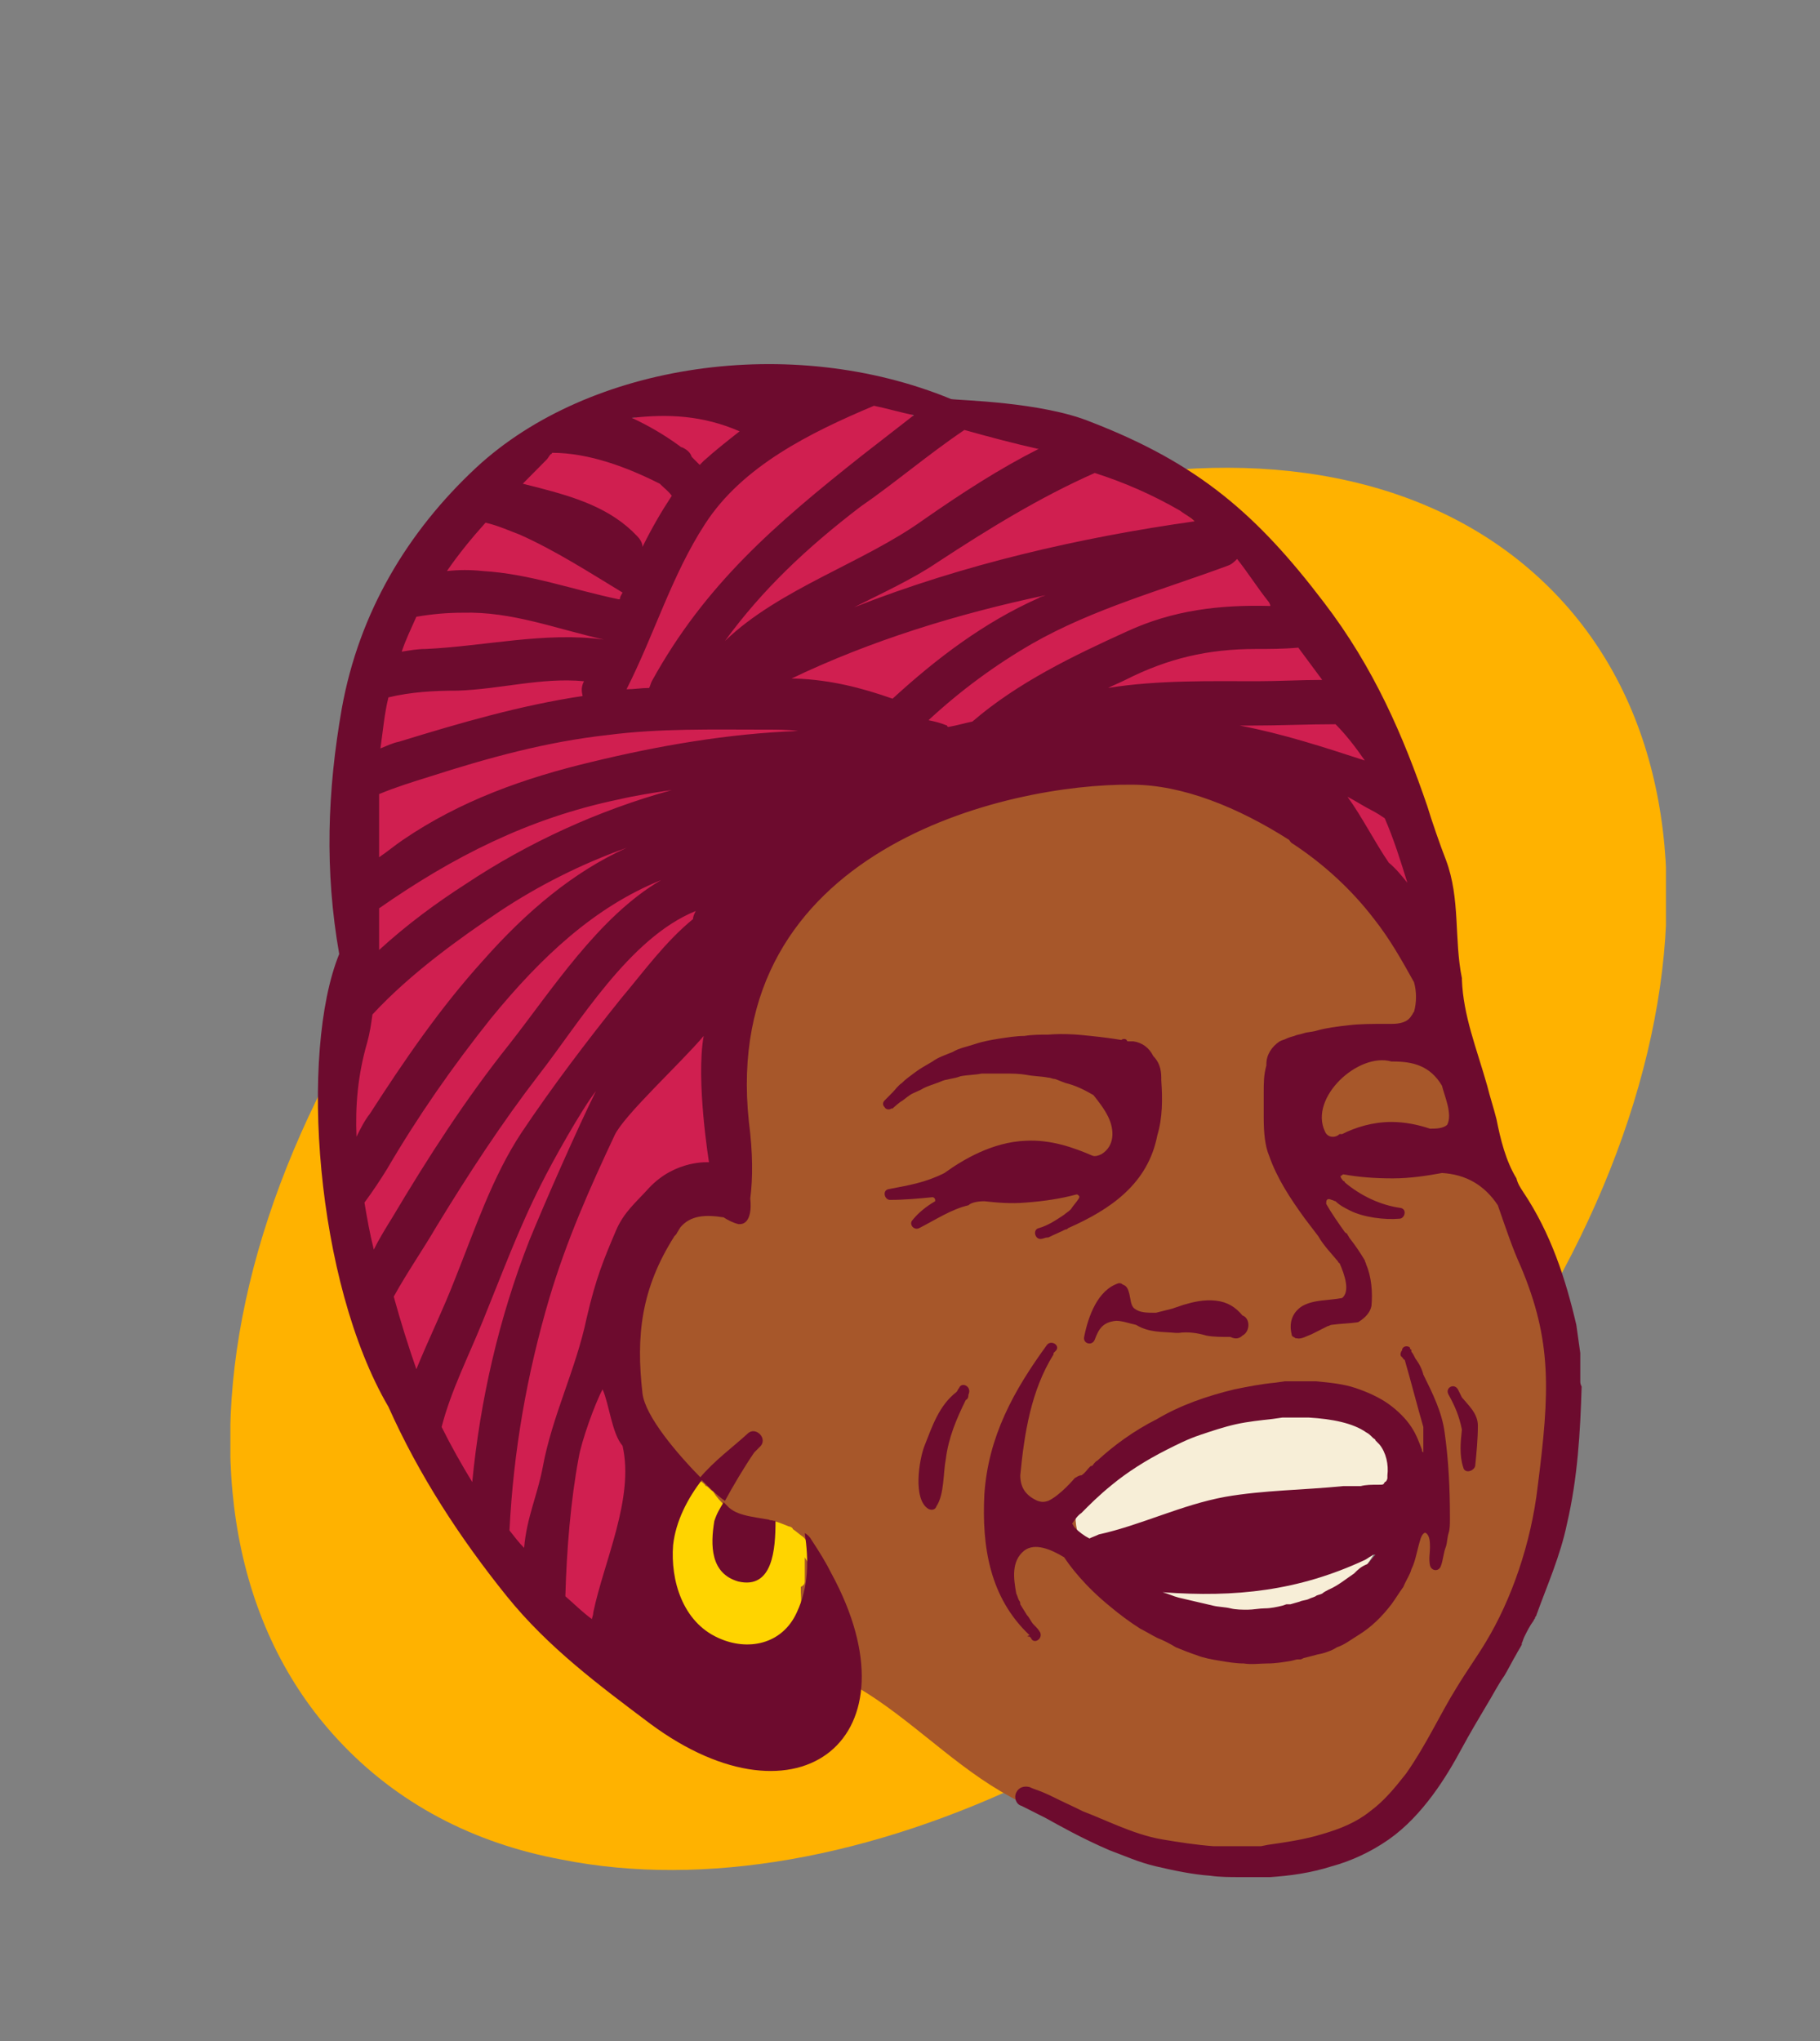 <svg width="66" height="74" viewBox="0 0 66 74" fill="none" xmlns="http://www.w3.org/2000/svg">
<rect x="0" y="0" width="66" height="74" fill="#808080" stroke="none"/>
<g clip-path="url(#clip0)">
<path d="M56.566 21.699C48.976 13.542 32.942 16.171 20.702 27.603C8.462 39.034 4.667 54.92 12.257 63.077C14.395 65.385 17.174 66.834 20.381 67.424C25.512 68.444 31.605 67.371 37.645 64.419C41.226 62.648 44.807 60.233 48.121 57.12C60.308 45.689 64.103 29.803 56.566 21.699Z" fill="#FFB200"/>
</g>
<path d="M29.329 55.537C28.605 54.806 27.303 54.757 26.628 55.537C26.579 55.585 26.531 55.634 26.531 55.634C27.014 53.344 23.444 52.419 22.817 54.757C22.286 56.657 23.154 58.313 24.746 59.337C25.518 59.824 26.483 59.921 27.351 59.726C28.171 59.531 28.847 58.801 29.377 58.216C30.004 57.485 30.101 56.316 29.329 55.537Z" fill="#FFD400"/>
<path d="M48.769 51.347C48.625 51.347 48.48 51.347 48.335 51.396C47.563 51.152 46.695 51.103 45.971 51.201C43.752 51.493 41.727 52.467 39.7 53.393C37.867 54.221 38.832 56.608 40.472 56.901C40.617 57.144 40.858 57.388 41.148 57.534C42.981 58.606 44.766 59.288 46.888 58.654C48.914 58.07 50.361 56.218 50.506 54.124C50.506 54.026 50.506 53.929 50.506 53.831C50.844 52.711 50.217 51.347 48.769 51.347Z" fill="#F7EED7"/>
<path d="M55.667 43.942C55.33 43.601 55.137 43.163 54.944 42.724C54.799 42.529 54.703 42.286 54.606 42.042C54.51 41.799 54.461 41.555 54.413 41.312C54.027 40.386 53.545 39.509 53.545 38.486C53.545 38.437 53.545 38.437 53.545 38.389C52.676 36.781 51.663 35.319 50.458 34.004C49.927 31.958 48.721 31.081 46.84 30.009C46.213 29.668 45.586 29.327 44.958 29.084C44.958 29.084 44.958 29.084 44.91 29.084C44.765 29.035 44.669 28.986 44.524 28.938C43.994 27.671 43.077 26.843 41.582 26.843C40.713 26.843 39.749 27.33 39.025 28.061C35.745 27.817 32.754 29.035 30.487 31.471C30.439 31.52 30.342 31.568 30.294 31.617C28.027 33.225 27.207 35.709 26.29 38.194C25.952 39.119 26.338 39.85 26.965 40.24C26.821 41.458 26.724 42.675 26.628 43.893C26.145 43.699 25.567 43.65 24.988 43.942C22.672 45.063 22.286 47.06 22.817 49.057C22.672 49.301 22.576 49.642 22.576 49.983C22.527 51.444 23.685 52.711 24.795 53.539C24.843 53.442 24.988 53.344 25.132 53.442C25.181 53.49 25.229 53.539 25.277 53.588C25.373 53.685 25.47 53.734 25.567 53.832C25.567 53.832 25.567 53.88 25.615 53.88C25.711 53.929 25.759 54.026 25.856 54.075C26.097 54.465 26.531 54.855 26.965 55.001C27.062 55.196 27.11 55.391 27.207 55.634C27.303 55.829 27.399 56.072 27.496 56.267C27.593 55.975 27.737 55.683 27.882 55.488C27.834 55.488 27.834 55.488 27.785 55.488C27.593 55.439 27.641 55.147 27.785 55.098H27.834H27.882C28.123 55.147 28.364 55.244 28.605 55.342C28.654 55.342 28.75 55.391 28.75 55.439C28.895 55.537 28.991 55.634 29.136 55.731C29.329 55.926 29.474 56.219 29.619 56.462C29.763 56.657 29.86 56.852 29.908 57.096C29.956 57.339 29.57 57.437 29.522 57.193C29.474 56.949 29.329 56.706 29.184 56.462C29.184 56.755 29.184 57.047 29.184 57.339C29.184 57.437 29.136 57.485 29.04 57.534C29.04 57.583 29.04 57.68 29.04 57.729C29.04 57.924 29.136 58.508 28.847 58.606C28.895 58.703 28.991 58.801 29.04 58.898C29.522 59.629 30.101 60.311 30.68 60.944C32.706 62.016 34.298 63.77 36.275 64.939C38.301 66.108 40.617 67.18 42.932 67.764C46.406 67.959 49.831 66.498 52.194 63.77C52.194 63.721 52.194 63.672 52.242 63.623C52.725 62.941 52.966 62.162 53.448 61.48C53.931 60.798 54.365 60.019 54.799 59.288L54.847 59.239C55.908 56.365 56.294 53.101 56.294 50.178C56.439 48.132 56.198 46.037 55.667 43.942ZM49.638 56.901C47.611 58.606 44.814 59.483 42.353 58.119C41.823 57.826 41.533 57.388 41.437 56.949C39.556 57.778 37.964 54.708 39.845 53.393C41.34 52.37 43.125 51.932 44.814 51.444C46.406 51.006 48.19 50.714 49.589 51.737C50.699 52.565 50.602 53.929 49.927 54.757C50.361 55.488 50.265 56.413 49.638 56.901Z" fill="#A7572A"/>
<path d="M52.146 32.445C52.001 31.958 51.905 31.471 51.808 30.984C51.76 30.74 51.664 30.448 51.567 30.204C51.567 30.204 51.326 29.62 51.471 29.912C51.326 29.62 51.278 29.279 51.229 28.986C51.133 28.889 50.988 28.84 50.892 28.791C50.699 27.573 49.927 26.356 49.493 25.527C47.853 22.361 45.103 20.315 42.402 18.171C39.942 16.223 37.53 13.884 34.153 15.346C33.96 15.443 33.767 15.541 33.574 15.638C33.429 15.443 33.285 15.248 33.14 15.102C32.031 13.982 30.873 13.982 29.715 14.566C29.281 14.323 28.799 14.177 28.22 14.177C27.496 14.128 26.965 14.42 26.483 14.907C26.145 14.761 25.759 14.712 25.325 14.81C24.602 14.956 23.83 14.907 23.155 15.102C22.431 15.297 21.804 15.736 21.032 15.882C19.006 16.32 18.138 18.561 16.353 19.243C15.147 19.681 14.858 20.948 15.195 21.922C14.809 22.263 14.568 22.799 14.568 23.335C14.568 23.433 14.568 23.481 14.568 23.579C13.41 25.479 12.88 27.476 13.024 30.009C13.217 33.225 12.832 36.44 12.832 39.655C12.832 43.114 12.976 46.037 14.568 49.203C14.906 49.837 15.292 50.47 15.678 51.055C15.774 52.711 16.16 54.465 17.607 55.439C17.848 55.585 18.09 55.731 18.379 55.878C18.765 56.657 19.151 57.388 19.585 58.119C20.887 60.311 23.83 58.411 22.913 56.17C23.058 56.413 23.058 56.267 22.913 55.78C22.865 55.439 22.817 55.098 22.817 54.709C23.444 53.491 23.203 52.127 22.721 50.714C22.479 50.08 22.045 49.691 21.563 49.496C21.756 49.252 21.9 48.96 22.045 48.668C23.01 46.768 23.203 44.77 24.457 43.114C24.553 43.114 24.65 43.114 24.747 43.114C26.242 43.114 26.821 41.701 26.531 40.581C26.917 39.753 27.11 38.876 27.11 37.706C27.11 36.44 26.049 35.709 24.988 35.855C25.711 34.589 26.338 33.273 26.965 31.958C27.689 30.35 26.194 28.889 24.939 28.986C24.939 28.791 24.988 28.548 24.988 28.353C26.338 27.817 27.689 27.281 29.04 26.892C29.136 26.892 29.233 26.843 29.329 26.794C31.403 26.356 33.236 27.671 35.263 27.671C36.758 27.671 38.446 28.061 39.7 26.989C39.942 26.794 40.135 26.55 40.328 26.307C41.582 26.697 42.739 27.281 43.849 28.012C44.572 28.45 45.248 29.084 45.923 29.717C46.068 29.814 46.213 29.863 46.309 29.961C45.923 29.668 46.502 30.058 46.55 30.107C46.743 30.204 46.888 30.35 47.081 30.448C47.419 30.643 47.756 30.789 48.094 30.935C48.625 31.178 48.914 31.666 49.011 32.202C49.107 32.299 49.203 32.396 49.3 32.445C49.348 32.494 49.396 32.543 49.445 32.591C50.168 33.322 51.422 33.322 52.146 32.591C52.146 32.494 52.146 32.494 52.146 32.445Z" fill="#D01F50"/>
<path d="M35.697 43.553C36.131 43.601 36.661 43.65 37.192 43.601C37.867 43.553 38.494 43.455 39.025 43.309H39.073C39.121 43.358 39.17 43.358 39.121 43.455C39.025 43.601 38.928 43.699 38.832 43.845C38.736 43.942 38.639 43.991 38.591 44.04C38.301 44.234 38.012 44.429 37.674 44.527C37.433 44.575 37.53 44.965 37.771 44.916C37.819 44.916 37.916 44.868 37.964 44.868H38.012C38.205 44.77 38.446 44.673 38.639 44.575C38.687 44.575 38.687 44.575 38.736 44.527C40.279 43.845 41.63 42.919 41.968 41.165C42.16 40.532 42.16 39.85 42.112 39.168C42.112 39.119 42.112 39.119 42.112 39.071C42.112 38.73 42.016 38.486 41.823 38.291C41.678 37.999 41.437 37.804 41.099 37.755C41.099 37.755 41.051 37.755 41.003 37.755C41.003 37.755 40.955 37.755 40.906 37.755C40.906 37.755 40.858 37.755 40.858 37.706C40.81 37.658 40.713 37.658 40.665 37.706C40.376 37.658 40.038 37.609 39.556 37.56C39.121 37.512 38.591 37.463 38.012 37.512C37.723 37.512 37.433 37.512 37.144 37.56C36.854 37.56 36.565 37.609 36.227 37.658C35.938 37.706 35.648 37.755 35.359 37.853C35.069 37.95 34.78 37.999 34.539 38.145C34.298 38.242 34.008 38.34 33.815 38.486C33.574 38.632 33.381 38.73 33.188 38.876C32.995 39.022 32.85 39.119 32.706 39.265C32.561 39.363 32.465 39.509 32.368 39.606C32.175 39.801 32.079 39.899 32.079 39.899C32.03 39.947 31.982 40.045 32.079 40.142C32.127 40.24 32.272 40.24 32.32 40.191H32.368C32.368 40.191 32.465 40.094 32.657 39.947C32.754 39.899 32.85 39.801 32.995 39.704C33.14 39.606 33.333 39.558 33.478 39.46C33.67 39.363 33.864 39.314 34.105 39.217C34.298 39.119 34.587 39.119 34.828 39.022C35.069 38.973 35.359 38.973 35.6 38.924C35.841 38.924 36.131 38.924 36.42 38.924C36.71 38.924 36.951 38.924 37.24 38.973C37.481 39.022 37.771 39.022 38.012 39.071C38.108 39.071 38.157 39.119 38.253 39.119C38.398 39.168 38.494 39.217 38.639 39.265C39.025 39.363 39.314 39.509 39.652 39.704C39.845 39.947 40.038 40.191 40.183 40.483C40.424 40.971 40.424 41.555 39.941 41.847C39.845 41.896 39.7 41.945 39.604 41.896C38.928 41.604 38.108 41.312 37.192 41.36C35.986 41.409 34.925 42.042 34.249 42.529C33.574 42.87 32.995 42.968 32.223 43.114C31.982 43.163 32.079 43.504 32.272 43.504C32.802 43.504 33.333 43.455 33.815 43.406C33.864 43.406 33.912 43.455 33.912 43.504V43.553C33.574 43.747 33.285 43.991 33.092 44.234C32.947 44.381 33.14 44.624 33.333 44.527C33.912 44.234 34.491 43.845 35.118 43.699C35.214 43.601 35.455 43.553 35.697 43.553Z" fill="#6D0B2E"/>
<path d="M41.148 47.45C41.003 47.352 41.003 47.109 40.955 46.914C40.906 46.719 40.858 46.622 40.713 46.573C40.665 46.524 40.617 46.524 40.569 46.524C39.797 46.768 39.459 47.742 39.315 48.473C39.266 48.716 39.604 48.814 39.7 48.57C39.845 48.181 39.99 47.937 40.472 47.888C40.713 47.888 40.955 47.986 41.196 48.034C41.678 48.327 42.161 48.278 42.643 48.327H42.739C43.077 48.278 43.415 48.327 43.752 48.424C43.994 48.473 44.331 48.473 44.621 48.473C44.814 48.57 44.958 48.522 45.055 48.424C45.344 48.278 45.344 47.791 45.055 47.693C44.814 47.401 44.524 47.206 44.09 47.157C43.656 47.109 43.27 47.206 42.932 47.304C42.788 47.352 42.643 47.401 42.498 47.45C42.305 47.498 42.112 47.547 41.919 47.596C41.582 47.596 41.34 47.596 41.148 47.45Z" fill="#6D0B2E"/>
<path d="M37.337 59.336L37.385 59.385C37.481 59.629 37.819 59.434 37.722 59.19C37.674 59.093 37.578 58.995 37.481 58.898C37.385 58.8 37.337 58.654 37.24 58.557C37.144 58.411 37.095 58.313 36.999 58.167C36.999 58.118 36.999 58.07 36.951 58.021C36.903 57.923 36.903 57.875 36.854 57.777C36.758 57.242 36.661 56.608 37.144 56.218C37.53 55.926 38.108 56.17 38.591 56.462C38.784 56.754 39.314 57.485 40.279 58.264C40.569 58.508 40.955 58.8 41.34 59.044C41.533 59.141 41.775 59.288 41.968 59.385C42.209 59.482 42.402 59.58 42.643 59.726C42.884 59.824 43.125 59.921 43.415 60.018C43.656 60.116 43.945 60.164 44.235 60.213C44.524 60.262 44.814 60.311 45.103 60.311C45.392 60.359 45.682 60.311 45.971 60.311C46.261 60.311 46.55 60.262 46.84 60.213L47.033 60.164H47.081H47.177L47.274 60.116L47.66 60.018C47.804 59.97 47.901 59.97 48.046 59.921C48.19 59.872 48.335 59.824 48.48 59.726C48.769 59.629 49.01 59.434 49.252 59.288C49.734 58.995 50.12 58.606 50.458 58.167C50.602 57.972 50.747 57.729 50.892 57.534C50.988 57.29 51.133 57.095 51.181 56.901C51.278 56.706 51.326 56.511 51.374 56.316C51.422 56.121 51.471 55.926 51.519 55.78C51.567 55.634 51.663 55.536 51.712 55.585C51.856 55.683 51.856 55.926 51.856 56.121C51.856 56.316 51.808 56.511 51.856 56.754C51.905 56.949 52.146 56.998 52.242 56.803C52.339 56.559 52.339 56.316 52.435 56.072C52.483 55.926 52.483 55.731 52.532 55.585C52.58 55.439 52.58 55.244 52.58 55.098C52.58 55.049 52.58 55.049 52.58 55.001C52.58 53.977 52.532 52.955 52.387 51.931C52.291 51.201 51.953 50.519 51.615 49.837C51.567 49.642 51.471 49.447 51.326 49.252C51.278 49.155 51.229 49.057 51.181 49.008V48.96C51.181 48.911 51.133 48.911 51.133 48.911C51.133 48.911 51.133 48.911 51.133 48.862C51.036 48.765 50.843 48.814 50.843 48.96C50.795 49.008 50.747 49.155 50.843 49.203C50.892 49.252 50.892 49.301 50.94 49.301C51.181 50.129 51.374 50.908 51.615 51.737C51.615 51.834 51.615 51.931 51.615 52.029C51.615 52.224 51.615 52.467 51.615 52.662L51.567 52.614V52.565C51.471 52.321 51.374 52.029 51.181 51.737C50.988 51.444 50.699 51.152 50.361 50.908C50.023 50.665 49.589 50.47 49.155 50.324C48.721 50.178 48.239 50.129 47.708 50.08C47.467 50.08 47.225 50.08 46.984 50.08C46.84 50.08 46.743 50.08 46.598 50.08L46.261 50.129C45.73 50.178 45.248 50.275 44.765 50.373C43.752 50.616 42.788 50.957 41.968 51.444C41.099 51.883 40.376 52.419 39.797 52.955C39.7 53.003 39.652 53.101 39.604 53.149C39.556 53.149 39.556 53.149 39.507 53.198C39.411 53.295 39.363 53.393 39.218 53.49C39.121 53.49 39.073 53.539 38.977 53.588C38.977 53.588 38.446 54.221 38.012 54.416C37.867 54.465 37.771 54.465 37.626 54.416C37.192 54.221 36.999 53.929 36.999 53.49C37.144 51.98 37.385 50.421 38.205 49.106V49.057C38.253 49.008 38.253 49.008 38.301 48.96C38.446 48.765 38.108 48.57 37.964 48.765C36.758 50.421 35.841 52.078 35.697 54.172C35.6 56.072 35.889 57.923 37.337 59.288C37.192 59.336 37.288 59.336 37.337 59.336ZM49.107 57.047C48.817 57.242 48.528 57.485 48.19 57.631C48.094 57.68 47.997 57.729 47.949 57.777C47.853 57.826 47.756 57.826 47.708 57.875C47.611 57.923 47.563 57.923 47.467 57.972C47.37 58.021 47.225 58.021 47.129 58.07L46.791 58.167H46.695H46.647L46.502 58.216C46.309 58.264 46.068 58.313 45.875 58.313C45.682 58.313 45.441 58.362 45.248 58.362C45.055 58.362 44.814 58.362 44.621 58.313C44.428 58.264 44.187 58.264 43.993 58.216C43.801 58.167 43.559 58.118 43.366 58.07C43.173 58.021 42.932 57.972 42.739 57.923C42.546 57.875 42.353 57.777 42.16 57.729C44.814 57.923 47.081 57.68 49.493 56.559C49.589 56.511 49.637 56.462 49.734 56.413C49.782 56.365 49.83 56.365 49.879 56.365C49.782 56.462 49.686 56.608 49.589 56.706C49.348 56.803 49.252 56.901 49.107 57.047ZM42.305 52.565C42.691 52.37 43.077 52.175 43.511 52.029C43.945 51.883 44.379 51.737 44.814 51.639C45.248 51.542 45.73 51.493 46.164 51.444L46.502 51.396H46.84C47.033 51.396 47.274 51.396 47.467 51.396C48.287 51.444 49.059 51.59 49.541 51.931C49.637 51.98 49.686 52.029 49.782 52.126C49.83 52.175 49.879 52.175 49.879 52.224C49.927 52.273 49.975 52.321 50.023 52.37C50.264 52.662 50.361 53.101 50.313 53.49C50.313 53.539 50.313 53.539 50.313 53.588C50.313 53.636 50.264 53.734 50.216 53.734C50.168 53.831 50.168 53.831 49.975 53.831C49.734 53.831 49.541 53.831 49.348 53.88C49.3 53.88 49.3 53.88 49.252 53.88C49.155 53.88 49.059 53.88 49.01 53.88C48.914 53.88 48.817 53.88 48.769 53.88H48.721C47.274 54.026 45.827 54.026 44.428 54.27C42.836 54.562 41.389 55.293 39.845 55.634C39.748 55.683 39.604 55.731 39.507 55.78C39.314 55.683 39.121 55.536 38.977 55.39C38.928 55.342 38.928 55.293 38.88 55.244C38.977 55.098 39.073 54.952 39.218 54.854C39.507 54.562 39.845 54.221 40.327 53.831C40.858 53.393 41.533 52.955 42.305 52.565Z" fill="#6D0B2E"/>
<path d="M34.78 50.324C34.732 50.373 34.732 50.421 34.684 50.47C34.056 50.957 33.815 51.688 33.526 52.419C33.333 52.906 33.092 54.367 33.67 54.709C33.767 54.757 33.912 54.757 33.96 54.611C34.249 54.173 34.201 53.393 34.298 52.906C34.394 52.127 34.684 51.444 35.021 50.762C35.118 50.714 35.118 50.616 35.118 50.568C35.262 50.275 34.877 50.08 34.78 50.324Z" fill="#6D0B2E"/>
<path d="M53.062 53.198C53.111 53.442 53.448 53.344 53.496 53.15C53.545 52.662 53.593 52.175 53.593 51.688C53.593 51.249 53.255 50.957 53.014 50.665C52.966 50.567 52.917 50.47 52.869 50.373C52.725 50.129 52.387 50.324 52.532 50.567C52.773 51.006 52.917 51.347 53.014 51.834C52.966 52.273 52.917 52.76 53.062 53.198Z" fill="#6D0B2E"/>
<path d="M57.307 50.08C57.307 49.739 57.307 49.398 57.307 49.057C57.259 48.716 57.211 48.375 57.163 48.034C56.777 46.378 56.246 44.722 55.233 43.211C55.137 43.065 55.04 42.919 54.992 42.724C54.606 42.091 54.413 41.312 54.269 40.581C54.172 40.191 54.027 39.752 53.931 39.363C53.545 37.999 53.062 36.83 53.014 35.514V35.465C52.725 34.053 52.966 32.591 52.435 31.178C52.242 30.691 51.905 29.717 51.76 29.23C50.892 26.697 49.831 24.212 47.998 21.825C45.586 18.658 43.463 16.807 39.556 15.297C37.771 14.566 34.78 14.518 34.491 14.469C28.702 12.082 21.37 13.153 17.27 16.953C14.761 19.292 13.024 22.215 12.397 25.674C11.867 28.694 11.77 31.568 12.301 34.589C10.854 38.145 11.433 46.475 14.086 51.006C15.195 53.49 16.691 55.78 18.379 57.875C19.874 59.726 21.707 61.09 23.589 62.503C28.991 66.498 33.381 62.99 30.149 57.047C29.956 56.657 29.715 56.267 29.426 55.829C29.377 55.731 29.281 55.634 29.184 55.585C29.329 56.56 29.329 57.534 28.895 58.46C28.364 59.629 27.11 59.872 26.049 59.385C24.747 58.801 24.312 57.29 24.409 56.024C24.505 55.147 24.939 54.319 25.47 53.637C24.553 52.711 23.396 51.347 23.299 50.519C23.058 48.424 23.251 46.719 24.457 44.819L24.505 44.77C24.553 44.722 24.553 44.673 24.602 44.624C24.602 44.575 24.65 44.575 24.65 44.527C25.036 44.04 25.615 44.04 26.242 44.137C26.387 44.234 26.579 44.332 26.773 44.381C27.207 44.429 27.255 43.845 27.207 43.455C27.303 42.724 27.303 41.799 27.158 40.678C26.097 30.789 36.517 28.402 41.051 28.45C42.884 28.45 44.91 29.279 46.743 30.448C46.791 30.496 46.791 30.545 46.888 30.594C47.998 31.325 49.011 32.25 49.831 33.322C50.409 34.053 50.843 34.832 51.278 35.612C51.374 35.953 51.374 36.342 51.278 36.683C51.229 36.732 51.229 36.781 51.181 36.83C51.036 37.073 50.747 37.122 50.458 37.122H50.409C50.361 37.122 50.265 37.122 50.216 37.122C49.782 37.122 49.3 37.122 48.914 37.171C48.48 37.219 48.094 37.268 47.756 37.365C47.611 37.414 47.419 37.414 47.274 37.463C47.129 37.512 47.033 37.512 46.936 37.56C46.743 37.609 46.647 37.658 46.647 37.658C46.55 37.706 46.502 37.706 46.406 37.755C46.116 37.95 45.923 38.242 45.923 38.583V38.632C45.827 38.973 45.827 39.265 45.827 39.606C45.827 39.899 45.827 40.24 45.827 40.532C45.827 41.068 45.875 41.555 46.02 41.896C46.309 42.724 46.791 43.455 47.322 44.186C47.467 44.381 47.66 44.624 47.804 44.819C47.998 45.16 48.287 45.452 48.528 45.745C48.528 45.745 48.528 45.793 48.576 45.793C48.769 46.232 48.962 46.816 48.673 47.06C48.19 47.157 47.66 47.109 47.226 47.352C46.84 47.596 46.743 47.986 46.84 48.375C46.84 48.473 46.936 48.473 46.984 48.522H47.033C47.177 48.57 47.419 48.424 47.563 48.375C47.756 48.278 47.949 48.181 48.142 48.083C48.19 48.083 48.239 48.034 48.287 48.034C48.625 47.986 48.962 47.986 49.252 47.937C49.493 47.791 49.686 47.596 49.734 47.352C49.782 46.865 49.734 46.281 49.541 45.842C49.541 45.793 49.493 45.745 49.493 45.696C49.348 45.452 49.155 45.16 48.962 44.916C48.914 44.868 48.914 44.819 48.866 44.77C48.866 44.722 48.818 44.722 48.769 44.673C48.528 44.332 48.287 43.991 48.094 43.65C48.094 43.65 48.094 43.65 48.094 43.601C48.094 43.455 48.19 43.455 48.287 43.504C48.335 43.504 48.383 43.552 48.432 43.552C48.576 43.699 48.769 43.796 48.962 43.893C49.445 44.137 50.216 44.234 50.747 44.186C50.94 44.186 51.036 43.845 50.795 43.796C50.072 43.699 49.348 43.358 48.769 42.87C48.769 42.87 48.769 42.822 48.721 42.822C48.721 42.822 48.576 42.675 48.625 42.627C48.673 42.627 48.673 42.578 48.721 42.578C49.252 42.675 49.831 42.724 50.506 42.724C51.133 42.724 51.76 42.627 52.291 42.529C53.159 42.578 53.834 42.968 54.317 43.699C54.606 44.527 54.847 45.258 55.137 45.891C56.294 48.619 56.198 50.47 55.764 53.88C55.523 55.975 54.799 58.021 53.883 59.531C53.593 60.019 53.207 60.554 52.821 61.188C52.242 62.113 51.712 63.282 50.988 64.305C50.602 64.793 50.216 65.28 49.686 65.67C49.203 66.059 48.625 66.303 47.949 66.498C47.322 66.693 46.647 66.79 45.971 66.888L45.73 66.936H45.489C45.296 66.936 45.151 66.936 44.958 66.936C44.621 66.936 44.331 66.936 43.994 66.936C43.367 66.888 42.739 66.79 42.161 66.693C41.582 66.595 41.051 66.4 40.569 66.206C40.086 66.011 39.652 65.816 39.266 65.67C38.88 65.475 38.543 65.329 38.253 65.182C37.964 65.036 37.723 64.939 37.578 64.89C37.433 64.841 37.337 64.793 37.337 64.793C37.144 64.744 36.951 64.793 36.854 64.988C36.758 65.182 36.854 65.426 37.047 65.475C37.047 65.475 37.337 65.621 37.916 65.913C38.446 66.206 39.218 66.644 40.231 67.082C40.762 67.277 41.292 67.521 41.919 67.667C42.547 67.813 43.222 67.959 43.897 68.008C44.235 68.057 44.621 68.057 44.958 68.057C45.151 68.057 45.296 68.057 45.489 68.057H45.779H46.068C46.791 68.008 47.515 67.91 48.287 67.667C49.011 67.472 49.734 67.131 50.361 66.693C50.988 66.254 51.519 65.67 51.953 65.085C52.387 64.5 52.725 63.916 53.014 63.38C53.304 62.844 53.593 62.357 53.883 61.87C54.124 61.48 54.317 61.09 54.558 60.749C54.703 60.506 54.847 60.213 54.992 59.97C55.04 59.872 55.137 59.726 55.185 59.629C55.185 59.629 55.185 59.629 55.185 59.58C55.233 59.483 55.233 59.434 55.282 59.337C55.378 59.142 55.474 58.947 55.619 58.752C55.619 58.703 55.667 58.703 55.667 58.654C55.667 58.606 55.716 58.606 55.716 58.557C56.102 57.485 56.584 56.413 56.825 55.244C57.211 53.588 57.307 51.932 57.356 50.275C57.307 50.178 57.307 50.129 57.307 50.08ZM39.7 17.148C40.762 17.489 41.775 17.928 42.788 18.512C42.981 18.658 43.174 18.756 43.318 18.902C39.17 19.487 34.925 20.461 30.969 22.02C32.031 21.484 33.092 20.997 33.96 20.412C35.89 19.146 37.723 18.025 39.7 17.148ZM34.973 15.589C35.841 15.833 36.758 16.076 37.626 16.271H37.674C36.227 17.002 34.877 17.879 33.478 18.853C31.307 20.412 28.268 21.338 26.29 23.238C27.641 21.387 29.233 19.876 31.21 18.366C32.416 17.538 33.671 16.466 34.973 15.589ZM31.693 14.712C32.175 14.81 32.658 14.956 33.14 15.053C32.513 15.54 31.886 16.028 31.259 16.515C28.123 18.999 25.567 21.192 23.637 24.699C23.589 24.797 23.589 24.845 23.541 24.943C23.251 24.943 23.01 24.991 22.72 24.991C23.733 22.994 24.361 20.851 25.567 18.999C26.917 16.905 29.377 15.687 31.693 14.712ZM26.821 15.638C26.387 15.979 25.952 16.32 25.518 16.71C25.47 16.759 25.422 16.807 25.374 16.856C25.277 16.759 25.181 16.661 25.084 16.564C25.036 16.417 24.939 16.32 24.747 16.223C24.698 16.223 24.65 16.174 24.65 16.174C24.119 15.784 23.541 15.443 22.913 15.151C24.216 15.005 25.47 15.053 26.821 15.638ZM19.826 16.661C19.874 16.612 19.923 16.515 19.971 16.466C19.971 16.466 20.019 16.466 20.019 16.417C21.37 16.417 22.769 16.953 23.926 17.538C24.071 17.684 24.264 17.83 24.361 17.976C23.975 18.561 23.637 19.146 23.299 19.828C23.299 19.681 23.203 19.535 23.106 19.438C22.142 18.415 20.839 18.025 19.537 17.684C19.344 17.635 19.151 17.587 18.958 17.538C19.247 17.246 19.537 16.953 19.826 16.661ZM17.607 18.951C18.041 19.048 18.475 19.243 18.861 19.389C20.164 19.974 21.37 20.753 22.576 21.484C22.527 21.581 22.479 21.63 22.479 21.727H22.431C20.791 21.387 19.199 20.802 17.511 20.704C17.076 20.656 16.642 20.656 16.208 20.704C16.642 20.071 17.125 19.487 17.607 18.951ZM15.099 22.361C15.678 22.263 16.208 22.215 16.787 22.215C18.572 22.166 20.164 22.799 21.9 23.189C19.778 22.897 17.559 23.433 15.436 23.53C15.147 23.53 14.858 23.579 14.568 23.627C14.713 23.189 14.906 22.799 15.099 22.361ZM14.086 25.284C14.906 25.089 15.726 25.04 16.594 25.04C18.138 24.991 19.633 24.553 21.177 24.699C21.08 24.894 21.08 25.04 21.129 25.235C18.861 25.576 16.691 26.209 14.472 26.891C14.23 26.94 14.037 27.038 13.796 27.135C13.893 26.453 13.941 25.868 14.086 25.284ZM13.314 37.804C13.41 37.463 13.459 37.122 13.507 36.781C14.906 35.271 16.691 34.004 18.138 33.03C19.537 32.104 21.08 31.325 22.72 30.74C20.791 31.617 19.103 33.03 17.511 34.832C15.967 36.537 14.665 38.437 13.41 40.386C13.217 40.629 13.073 40.922 12.928 41.214C12.88 40.093 12.976 38.973 13.314 37.804ZM13.748 34.443C13.748 33.955 13.748 33.468 13.748 32.932C16.401 31.081 19.151 29.668 22.431 28.986C23.058 28.84 23.685 28.743 24.361 28.645C21.707 29.376 19.151 30.545 16.884 32.055C15.822 32.737 14.761 33.517 13.748 34.443ZM13.555 45.306C13.41 44.722 13.314 44.186 13.217 43.601C13.507 43.211 13.796 42.773 14.037 42.383C15.147 40.483 16.401 38.681 17.8 36.927C19.633 34.686 21.563 32.883 23.975 31.909C21.707 33.225 19.971 35.953 18.475 37.853C16.884 39.85 15.533 41.945 14.23 44.137C13.989 44.527 13.748 44.916 13.555 45.306ZM14.279 47.011C14.761 46.134 15.34 45.306 15.822 44.478C16.98 42.578 18.186 40.727 19.537 38.973C20.984 37.122 22.817 34.004 25.229 33.03C25.181 33.127 25.132 33.225 25.132 33.322C24.119 34.15 23.348 35.222 22.527 36.196C21.273 37.755 20.019 39.411 18.91 41.068C17.848 42.675 17.221 44.575 16.498 46.378C16.064 47.498 15.533 48.57 15.099 49.642C14.809 48.814 14.52 47.888 14.279 47.011ZM17.125 53.734C16.739 53.101 16.353 52.419 16.015 51.737C16.353 50.421 16.98 49.203 17.511 47.888C18.186 46.232 18.813 44.527 19.633 42.919C20.019 42.14 21.08 40.24 21.611 39.558C20.936 40.922 19.778 43.552 19.199 44.965C18.09 47.791 17.414 50.762 17.125 53.734ZM21.515 58.46C21.515 58.557 21.466 58.654 21.466 58.703C21.129 58.46 20.839 58.167 20.502 57.875C20.55 56.17 20.694 54.416 20.984 52.857C21.08 52.273 21.563 50.909 21.852 50.373C22.093 50.909 22.19 51.98 22.576 52.419C23.01 54.319 21.9 56.608 21.515 58.46ZM23.541 43.065C23.058 43.601 22.624 43.942 22.334 44.624C21.9 45.647 21.611 46.329 21.273 47.791C20.887 49.642 20.019 51.347 19.681 53.198C19.488 54.221 19.103 55.001 19.006 56.121C18.813 55.926 18.668 55.731 18.475 55.488C18.62 52.614 19.103 49.837 19.923 47.06C20.55 44.965 21.37 43.114 22.286 41.165C22.624 40.435 24.698 38.535 25.518 37.56C25.229 39.168 25.711 42.14 25.711 42.14C25.711 42.14 24.505 42.042 23.541 43.065ZM21.466 27.622C19.006 28.207 16.691 29.035 14.616 30.448C14.327 30.643 14.037 30.886 13.748 31.081C13.748 30.691 13.748 30.302 13.748 29.912C13.748 29.522 13.748 29.132 13.748 28.791C14.327 28.548 14.954 28.353 15.581 28.158C17.704 27.476 19.826 26.891 22.045 26.648C23.926 26.404 25.856 26.453 27.737 26.453C28.171 26.453 28.557 26.453 28.943 26.502C26.387 26.599 23.878 27.038 21.466 27.622ZM28.847 24.602C28.799 24.602 28.75 24.602 28.702 24.602C31.548 23.238 34.684 22.263 37.916 21.581C37.819 21.63 37.723 21.63 37.674 21.679C35.697 22.556 33.96 23.871 32.368 25.332C31.259 24.943 30.149 24.651 28.847 24.602ZM34.394 26.356C34.394 26.356 34.346 26.356 34.346 26.307C34.105 26.209 33.912 26.161 33.671 26.112C34.828 25.04 36.083 24.115 37.433 23.335C39.652 22.069 42.161 21.387 44.524 20.51C44.669 20.461 44.766 20.363 44.862 20.266C45.248 20.753 45.586 21.289 45.971 21.776C46.02 21.825 46.068 21.922 46.068 21.971C44.235 21.922 42.547 22.117 40.858 22.897C38.929 23.774 36.903 24.748 35.263 26.161C35.021 26.209 34.684 26.307 34.394 26.356ZM40.183 24.943C40.376 24.845 40.617 24.748 40.81 24.651C42.353 23.871 43.801 23.53 45.537 23.53C46.02 23.53 46.55 23.53 47.081 23.481C47.37 23.871 47.66 24.261 47.949 24.651C47.177 24.651 46.357 24.699 45.586 24.699C43.945 24.699 41.968 24.651 40.183 24.943ZM44.958 26.307C45.103 26.307 45.248 26.307 45.344 26.307C46.357 26.307 47.419 26.258 48.432 26.258C48.818 26.648 49.155 27.086 49.493 27.573C47.998 27.086 46.502 26.599 44.958 26.307ZM50.361 31.276C49.831 30.496 49.396 29.619 48.866 28.889C49.155 29.035 49.445 29.23 49.734 29.376C49.927 29.473 50.072 29.571 50.216 29.668C50.554 30.448 50.795 31.227 51.036 32.007C50.843 31.763 50.602 31.471 50.361 31.276ZM52.484 40.776C52.339 40.922 52.05 40.922 51.856 40.922C51.422 40.776 50.94 40.678 50.458 40.678C49.782 40.678 49.155 40.873 48.673 41.117C48.625 41.117 48.576 41.117 48.576 41.117C48.432 41.263 48.142 41.263 48.046 41.019C47.467 39.801 49.252 38.145 50.458 38.486C50.458 38.486 50.458 38.486 50.506 38.486C51.229 38.486 51.856 38.632 52.291 39.363C52.387 39.752 52.677 40.386 52.484 40.776Z" fill="#6D0B2E"/>
<path d="M26.772 57.339C28.026 57.632 28.123 56.17 28.123 55.147C27.496 55.001 26.82 55.001 26.435 54.66C26.386 54.611 26.338 54.562 26.242 54.465C26.097 54.708 26 54.855 25.904 55.147C25.759 56.024 25.759 57.047 26.772 57.339Z" fill="#6D0B2E"/>
<path d="M26.29 54.416C26.579 53.88 27.014 53.15 27.351 52.662C27.4 52.614 27.496 52.516 27.544 52.467C27.882 52.175 27.4 51.688 27.11 51.98C26.579 52.467 25.904 52.955 25.373 53.588C25.663 53.88 26.001 54.221 26.29 54.416Z" fill="#6D0B2E"/>
<defs>
<clipPath id="clip0">
<rect x="8.355" y="15.098" width="52.059" height="52.702" fill="white"/>
</clipPath>
</defs>
</svg>
